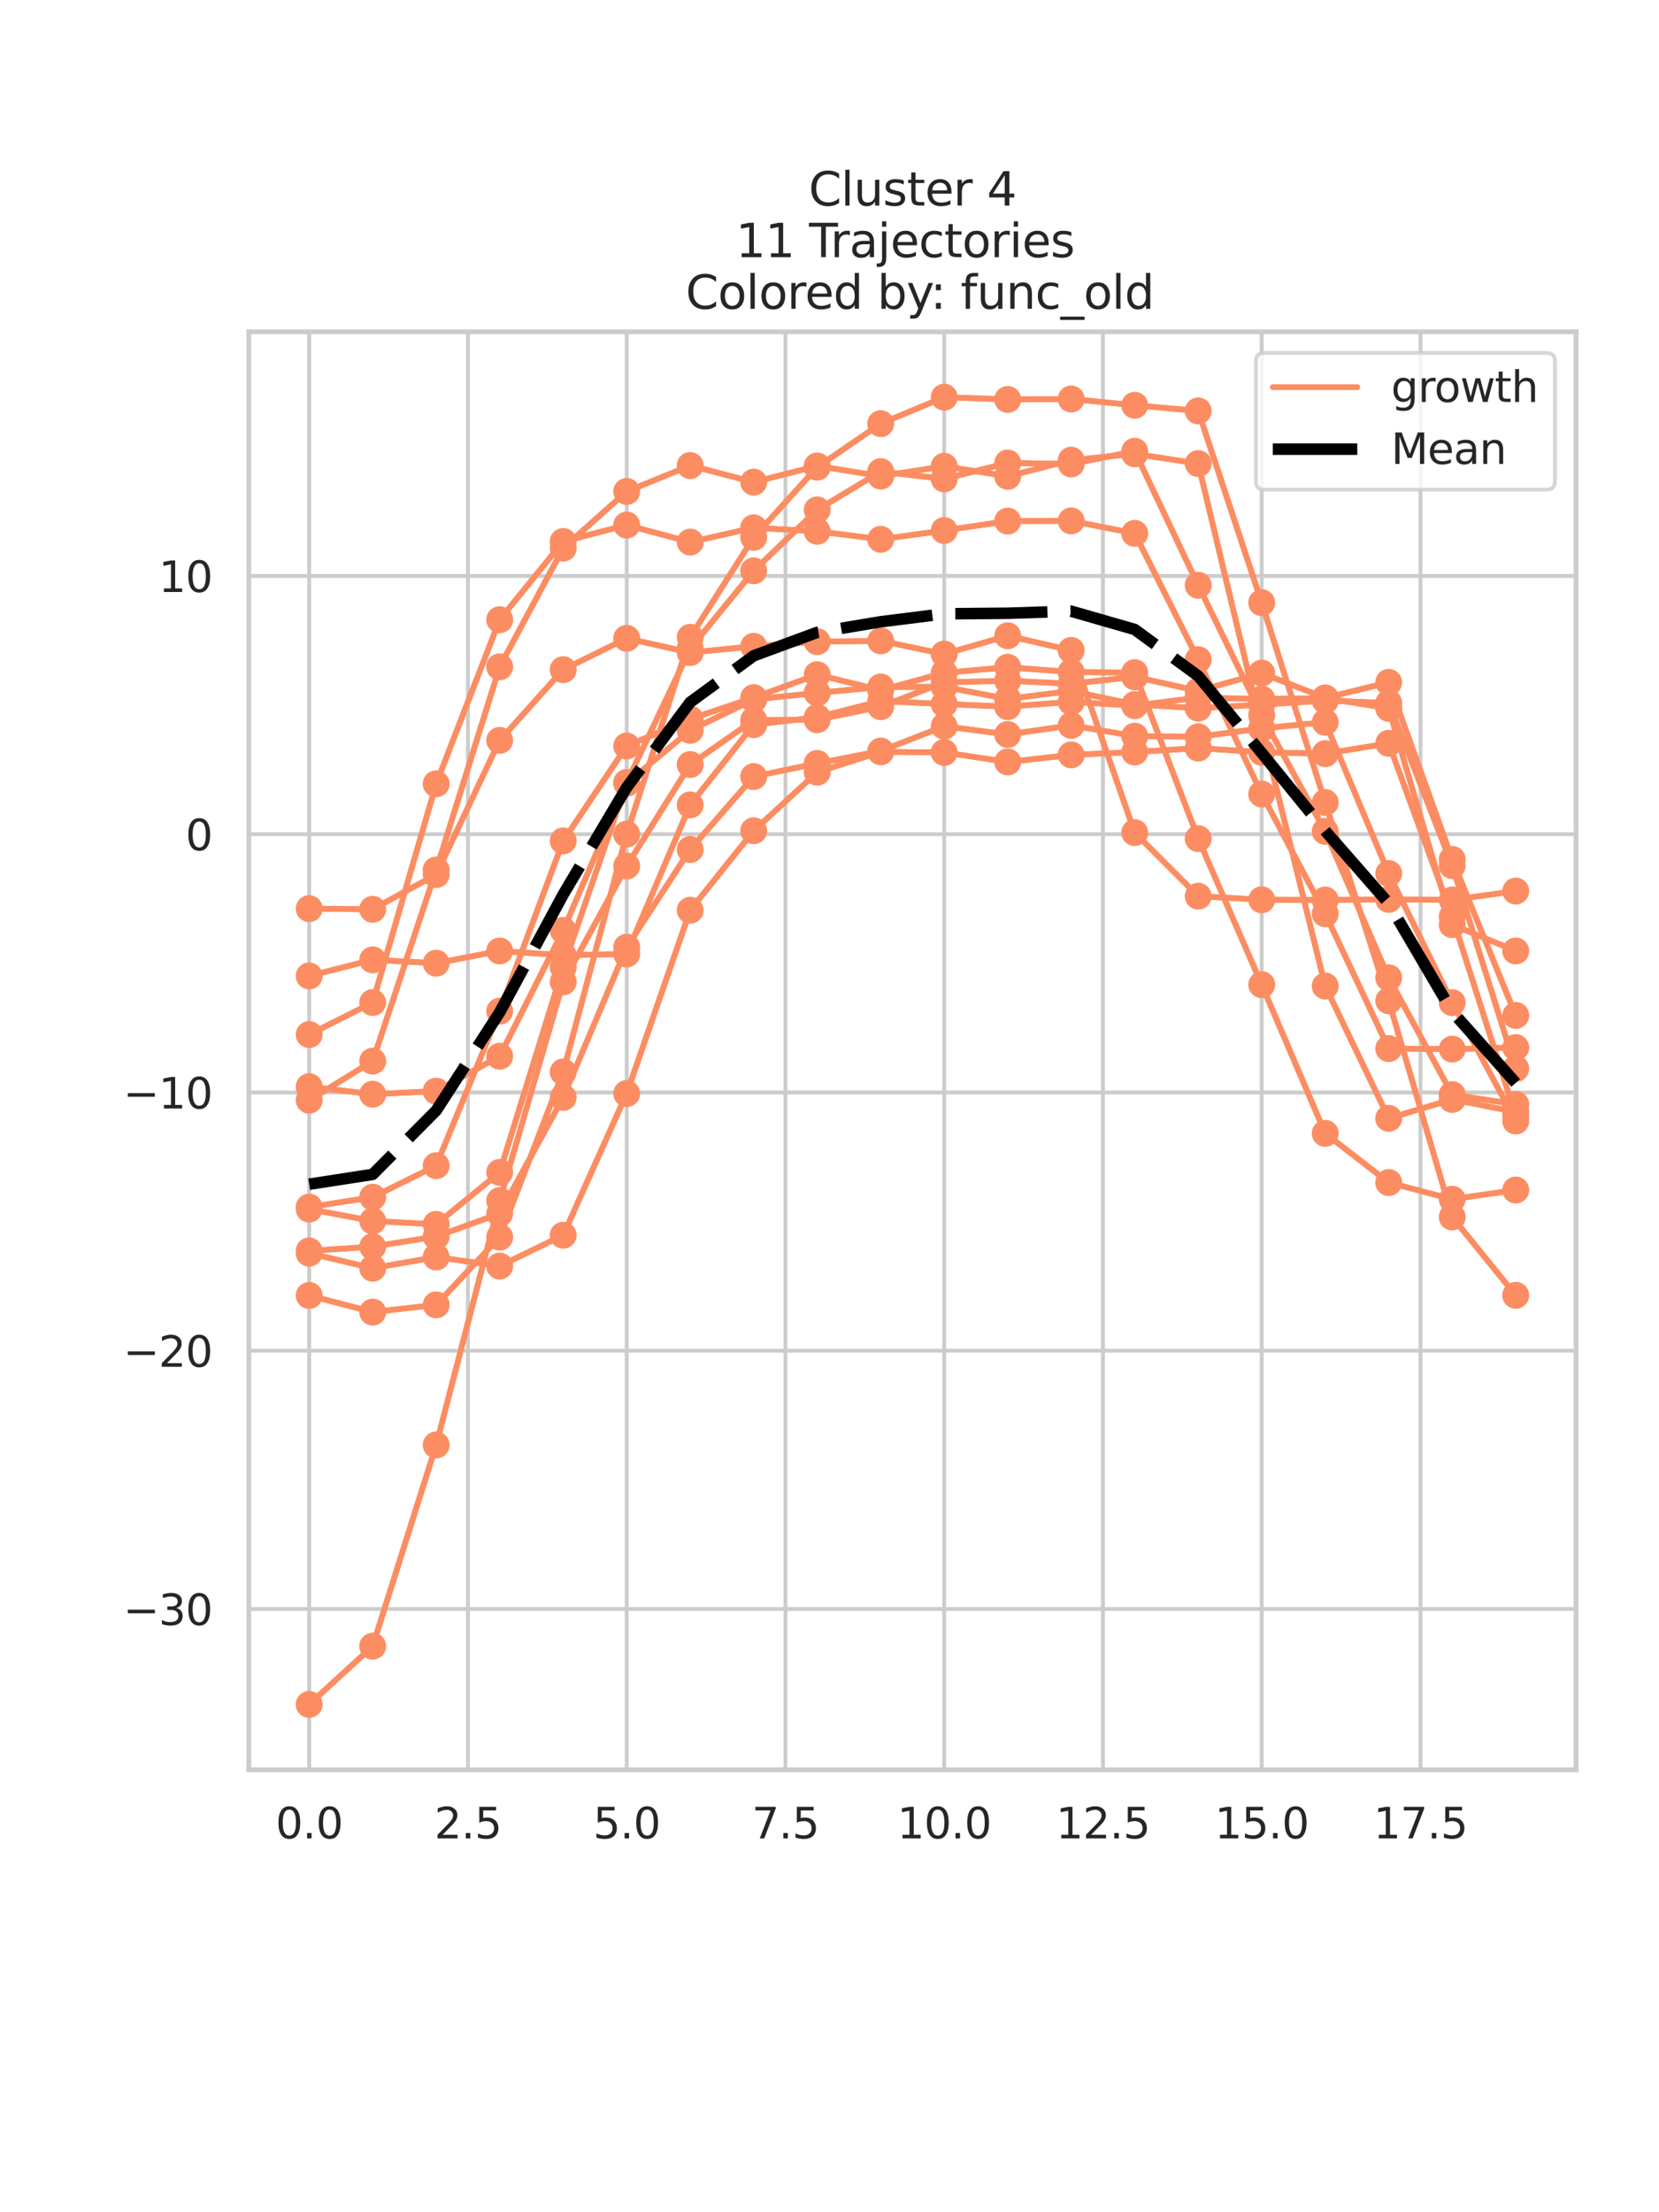 <?xml version="1.0" encoding="utf-8" standalone="no"?>
<!DOCTYPE svg PUBLIC "-//W3C//DTD SVG 1.1//EN"
  "http://www.w3.org/Graphics/SVG/1.1/DTD/svg11.dtd">
<svg xmlns:xlink="http://www.w3.org/1999/xlink" width="432pt" height="576pt" viewBox="0 0 432 576" xmlns="http://www.w3.org/2000/svg" version="1.1">
 <defs>
  <style type="text/css">*{stroke-linejoin: round; stroke-linecap: butt}</style>
 </defs>
 <g id="figure_1">
  <g id="patch_1">
   <path d="M 0 576 
L 432 576 
L 432 0 
L 0 0 
z
" style="fill: #ffffff"/>
  </g>
  <g id="axes_1">
   <g id="patch_2">
    <path d="M 64.8 460.8 
L 410.4 460.8 
L 410.4 86.4 
L 64.8 86.4 
z
" style="fill: #ffffff"/>
   </g>
   <g id="matplotlib.axis_1">
    <g id="xtick_1">
     <g id="line2d_1">
      <path d="M 80.509 460.8 
L 80.509 86.4 
" clip-path="url(#pc4ee99fd03)" style="fill: none; stroke: #cccccc; stroke-linecap: round"/>
     </g>
     <g id="text_1">
      <!-- 0.0 -->
      <g style="fill: #262626" transform="translate(71.762 478.658) scale(0.11 -0.11)">
       <defs>
        <path id="DejaVuSans-30" d="M 2034 4250 
Q 1547 4250 1301 3770 
Q 1056 3291 1056 2328 
Q 1056 1369 1301 889 
Q 1547 409 2034 409 
Q 2525 409 2770 889 
Q 3016 1369 3016 2328 
Q 3016 3291 2770 3770 
Q 2525 4250 2034 4250 
z
M 2034 4750 
Q 2819 4750 3233 4129 
Q 3647 3509 3647 2328 
Q 3647 1150 3233 529 
Q 2819 -91 2034 -91 
Q 1250 -91 836 529 
Q 422 1150 422 2328 
Q 422 3509 836 4129 
Q 1250 4750 2034 4750 
z
" transform="scale(0.016)"/>
        <path id="DejaVuSans-2e" d="M 684 794 
L 1344 794 
L 1344 0 
L 684 0 
L 684 794 
z
" transform="scale(0.016)"/>
       </defs>
       <use xlink:href="#DejaVuSans-30"/>
       <use xlink:href="#DejaVuSans-2e" transform="translate(63.623 0)"/>
       <use xlink:href="#DejaVuSans-30" transform="translate(95.41 0)"/>
      </g>
     </g>
    </g>
    <g id="xtick_2">
     <g id="line2d_2">
      <path d="M 121.849 460.8 
L 121.849 86.4 
" clip-path="url(#pc4ee99fd03)" style="fill: none; stroke: #cccccc; stroke-linecap: round"/>
     </g>
     <g id="text_2">
      <!-- 2.5 -->
      <g style="fill: #262626" transform="translate(113.102 478.658) scale(0.11 -0.11)">
       <defs>
        <path id="DejaVuSans-32" d="M 1228 531 
L 3431 531 
L 3431 0 
L 469 0 
L 469 531 
Q 828 903 1448 1529 
Q 2069 2156 2228 2338 
Q 2531 2678 2651 2914 
Q 2772 3150 2772 3378 
Q 2772 3750 2511 3984 
Q 2250 4219 1831 4219 
Q 1534 4219 1204 4116 
Q 875 4013 500 3803 
L 500 4441 
Q 881 4594 1212 4672 
Q 1544 4750 1819 4750 
Q 2544 4750 2975 4387 
Q 3406 4025 3406 3419 
Q 3406 3131 3298 2873 
Q 3191 2616 2906 2266 
Q 2828 2175 2409 1742 
Q 1991 1309 1228 531 
z
" transform="scale(0.016)"/>
        <path id="DejaVuSans-35" d="M 691 4666 
L 3169 4666 
L 3169 4134 
L 1269 4134 
L 1269 2991 
Q 1406 3038 1543 3061 
Q 1681 3084 1819 3084 
Q 2600 3084 3056 2656 
Q 3513 2228 3513 1497 
Q 3513 744 3044 326 
Q 2575 -91 1722 -91 
Q 1428 -91 1123 -41 
Q 819 9 494 109 
L 494 744 
Q 775 591 1075 516 
Q 1375 441 1709 441 
Q 2250 441 2565 725 
Q 2881 1009 2881 1497 
Q 2881 1984 2565 2268 
Q 2250 2553 1709 2553 
Q 1456 2553 1204 2497 
Q 953 2441 691 2322 
L 691 4666 
z
" transform="scale(0.016)"/>
       </defs>
       <use xlink:href="#DejaVuSans-32"/>
       <use xlink:href="#DejaVuSans-2e" transform="translate(63.623 0)"/>
       <use xlink:href="#DejaVuSans-35" transform="translate(95.41 0)"/>
      </g>
     </g>
    </g>
    <g id="xtick_3">
     <g id="line2d_3">
      <path d="M 163.189 460.8 
L 163.189 86.4 
" clip-path="url(#pc4ee99fd03)" style="fill: none; stroke: #cccccc; stroke-linecap: round"/>
     </g>
     <g id="text_3">
      <!-- 5.0 -->
      <g style="fill: #262626" transform="translate(154.442 478.658) scale(0.11 -0.11)">
       <use xlink:href="#DejaVuSans-35"/>
       <use xlink:href="#DejaVuSans-2e" transform="translate(63.623 0)"/>
       <use xlink:href="#DejaVuSans-30" transform="translate(95.41 0)"/>
      </g>
     </g>
    </g>
    <g id="xtick_4">
     <g id="line2d_4">
      <path d="M 204.528 460.8 
L 204.528 86.4 
" clip-path="url(#pc4ee99fd03)" style="fill: none; stroke: #cccccc; stroke-linecap: round"/>
     </g>
     <g id="text_4">
      <!-- 7.5 -->
      <g style="fill: #262626" transform="translate(195.782 478.658) scale(0.11 -0.11)">
       <defs>
        <path id="DejaVuSans-37" d="M 525 4666 
L 3525 4666 
L 3525 4397 
L 1831 0 
L 1172 0 
L 2766 4134 
L 525 4134 
L 525 4666 
z
" transform="scale(0.016)"/>
       </defs>
       <use xlink:href="#DejaVuSans-37"/>
       <use xlink:href="#DejaVuSans-2e" transform="translate(63.623 0)"/>
       <use xlink:href="#DejaVuSans-35" transform="translate(95.41 0)"/>
      </g>
     </g>
    </g>
    <g id="xtick_5">
     <g id="line2d_5">
      <path d="M 245.868 460.8 
L 245.868 86.4 
" clip-path="url(#pc4ee99fd03)" style="fill: none; stroke: #cccccc; stroke-linecap: round"/>
     </g>
     <g id="text_5">
      <!-- 10.0 -->
      <g style="fill: #262626" transform="translate(233.622 478.658) scale(0.11 -0.11)">
       <defs>
        <path id="DejaVuSans-31" d="M 794 531 
L 1825 531 
L 1825 4091 
L 703 3866 
L 703 4441 
L 1819 4666 
L 2450 4666 
L 2450 531 
L 3481 531 
L 3481 0 
L 794 0 
L 794 531 
z
" transform="scale(0.016)"/>
       </defs>
       <use xlink:href="#DejaVuSans-31"/>
       <use xlink:href="#DejaVuSans-30" transform="translate(63.623 0)"/>
       <use xlink:href="#DejaVuSans-2e" transform="translate(127.246 0)"/>
       <use xlink:href="#DejaVuSans-30" transform="translate(159.033 0)"/>
      </g>
     </g>
    </g>
    <g id="xtick_6">
     <g id="line2d_6">
      <path d="M 287.208 460.8 
L 287.208 86.4 
" clip-path="url(#pc4ee99fd03)" style="fill: none; stroke: #cccccc; stroke-linecap: round"/>
     </g>
     <g id="text_6">
      <!-- 12.5 -->
      <g style="fill: #262626" transform="translate(274.962 478.658) scale(0.11 -0.11)">
       <use xlink:href="#DejaVuSans-31"/>
       <use xlink:href="#DejaVuSans-32" transform="translate(63.623 0)"/>
       <use xlink:href="#DejaVuSans-2e" transform="translate(127.246 0)"/>
       <use xlink:href="#DejaVuSans-35" transform="translate(159.033 0)"/>
      </g>
     </g>
    </g>
    <g id="xtick_7">
     <g id="line2d_7">
      <path d="M 328.547 460.8 
L 328.547 86.4 
" clip-path="url(#pc4ee99fd03)" style="fill: none; stroke: #cccccc; stroke-linecap: round"/>
     </g>
     <g id="text_7">
      <!-- 15.0 -->
      <g style="fill: #262626" transform="translate(316.301 478.658) scale(0.11 -0.11)">
       <use xlink:href="#DejaVuSans-31"/>
       <use xlink:href="#DejaVuSans-35" transform="translate(63.623 0)"/>
       <use xlink:href="#DejaVuSans-2e" transform="translate(127.246 0)"/>
       <use xlink:href="#DejaVuSans-30" transform="translate(159.033 0)"/>
      </g>
     </g>
    </g>
    <g id="xtick_8">
     <g id="line2d_8">
      <path d="M 369.887 460.8 
L 369.887 86.4 
" clip-path="url(#pc4ee99fd03)" style="fill: none; stroke: #cccccc; stroke-linecap: round"/>
     </g>
     <g id="text_8">
      <!-- 17.5 -->
      <g style="fill: #262626" transform="translate(357.641 478.658) scale(0.11 -0.11)">
       <use xlink:href="#DejaVuSans-31"/>
       <use xlink:href="#DejaVuSans-37" transform="translate(63.623 0)"/>
       <use xlink:href="#DejaVuSans-2e" transform="translate(127.246 0)"/>
       <use xlink:href="#DejaVuSans-35" transform="translate(159.033 0)"/>
      </g>
     </g>
    </g>
   </g>
   <g id="matplotlib.axis_2">
    <g id="ytick_1">
     <g id="line2d_9">
      <path d="M 64.8 418.935 
L 410.4 418.935 
" clip-path="url(#pc4ee99fd03)" style="fill: none; stroke: #cccccc; stroke-linecap: round"/>
     </g>
     <g id="text_9">
      <!-- −30 -->
      <g style="fill: #262626" transform="translate(32.085 423.114) scale(0.11 -0.11)">
       <defs>
        <path id="DejaVuSans-2212" d="M 678 2272 
L 4684 2272 
L 4684 1741 
L 678 1741 
L 678 2272 
z
" transform="scale(0.016)"/>
        <path id="DejaVuSans-33" d="M 2597 2516 
Q 3050 2419 3304 2112 
Q 3559 1806 3559 1356 
Q 3559 666 3084 287 
Q 2609 -91 1734 -91 
Q 1441 -91 1130 -33 
Q 819 25 488 141 
L 488 750 
Q 750 597 1062 519 
Q 1375 441 1716 441 
Q 2309 441 2620 675 
Q 2931 909 2931 1356 
Q 2931 1769 2642 2001 
Q 2353 2234 1838 2234 
L 1294 2234 
L 1294 2753 
L 1863 2753 
Q 2328 2753 2575 2939 
Q 2822 3125 2822 3475 
Q 2822 3834 2567 4026 
Q 2313 4219 1838 4219 
Q 1578 4219 1281 4162 
Q 984 4106 628 3988 
L 628 4550 
Q 988 4650 1302 4700 
Q 1616 4750 1894 4750 
Q 2613 4750 3031 4423 
Q 3450 4097 3450 3541 
Q 3450 3153 3228 2886 
Q 3006 2619 2597 2516 
z
" transform="scale(0.016)"/>
       </defs>
       <use xlink:href="#DejaVuSans-2212"/>
       <use xlink:href="#DejaVuSans-33" transform="translate(83.789 0)"/>
       <use xlink:href="#DejaVuSans-30" transform="translate(147.412 0)"/>
      </g>
     </g>
    </g>
    <g id="ytick_2">
     <g id="line2d_10">
      <path d="M 64.8 351.691 
L 410.4 351.691 
" clip-path="url(#pc4ee99fd03)" style="fill: none; stroke: #cccccc; stroke-linecap: round"/>
     </g>
     <g id="text_10">
      <!-- −20 -->
      <g style="fill: #262626" transform="translate(32.085 355.87) scale(0.11 -0.11)">
       <use xlink:href="#DejaVuSans-2212"/>
       <use xlink:href="#DejaVuSans-32" transform="translate(83.789 0)"/>
       <use xlink:href="#DejaVuSans-30" transform="translate(147.412 0)"/>
      </g>
     </g>
    </g>
    <g id="ytick_3">
     <g id="line2d_11">
      <path d="M 64.8 284.447 
L 410.4 284.447 
" clip-path="url(#pc4ee99fd03)" style="fill: none; stroke: #cccccc; stroke-linecap: round"/>
     </g>
     <g id="text_11">
      <!-- −10 -->
      <g style="fill: #262626" transform="translate(32.085 288.626) scale(0.11 -0.11)">
       <use xlink:href="#DejaVuSans-2212"/>
       <use xlink:href="#DejaVuSans-31" transform="translate(83.789 0)"/>
       <use xlink:href="#DejaVuSans-30" transform="translate(147.412 0)"/>
      </g>
     </g>
    </g>
    <g id="ytick_4">
     <g id="line2d_12">
      <path d="M 64.8 217.202 
L 410.4 217.202 
" clip-path="url(#pc4ee99fd03)" style="fill: none; stroke: #cccccc; stroke-linecap: round"/>
     </g>
     <g id="text_12">
      <!-- 0 -->
      <g style="fill: #262626" transform="translate(48.301 221.381) scale(0.11 -0.11)">
       <use xlink:href="#DejaVuSans-30"/>
      </g>
     </g>
    </g>
    <g id="ytick_5">
     <g id="line2d_13">
      <path d="M 64.8 149.958 
L 410.4 149.958 
" clip-path="url(#pc4ee99fd03)" style="fill: none; stroke: #cccccc; stroke-linecap: round"/>
     </g>
     <g id="text_13">
      <!-- 10 -->
      <g style="fill: #262626" transform="translate(41.303 154.137) scale(0.11 -0.11)">
       <use xlink:href="#DejaVuSans-31"/>
       <use xlink:href="#DejaVuSans-30" transform="translate(63.623 0)"/>
      </g>
     </g>
    </g>
   </g>
   <g id="line2d_14">
    <path d="M 80.509 443.782 
L 97.045 428.62 
L 113.581 376.231 
L 130.117 312.604 
L 146.653 255.669 
L 163.189 225.481 
L 179.724 199.064 
L 196.26 187.496 
L 212.796 187.397 
L 229.332 183.998 
L 245.868 177.663 
L 262.404 177.249 
L 278.94 178.035 
L 295.476 176.229 
L 312.011 179.903 
L 328.547 175.259 
L 345.083 181.712 
L 361.619 177.674 
L 378.155 223.759 
L 394.691 264.39 
" clip-path="url(#pc4ee99fd03)" style="fill: none; stroke: #fc8d62; stroke-width: 1.5; stroke-linecap: round"/>
   </g>
   <g id="line2d_15">
    <path d="M 80.509 443.782 
L 97.045 428.62 
L 113.581 376.231 
L 130.117 312.604 
L 146.653 255.669 
L 163.189 225.481 
L 179.724 199.064 
L 196.26 187.496 
L 212.796 187.397 
L 229.332 183.998 
L 245.868 177.663 
L 262.404 177.249 
L 278.94 178.035 
L 295.476 176.229 
L 312.011 179.903 
L 328.547 175.259 
L 345.083 181.712 
L 361.619 177.674 
L 378.155 223.759 
L 394.691 264.39 
" clip-path="url(#pc4ee99fd03)" style="fill: none; stroke: #fc8d62; stroke-width: 1.5; stroke-linecap: round"/>
    <defs>
     <path id="mc5b8ca358f" d="M 0 3 
C 0.796 3 1.559 2.684 2.121 2.121 
C 2.684 1.559 3 0.796 3 0 
C 3 -0.796 2.684 -1.559 2.121 -2.121 
C 1.559 -2.684 0.796 -3 0 -3 
C -0.796 -3 -1.559 -2.684 -2.121 -2.121 
C -2.684 -1.559 -3 -0.796 -3 0 
C -3 0.796 -2.684 1.559 -2.121 2.121 
C -1.559 2.684 -0.796 3 0 3 
z
" style="stroke: #fc8d62"/>
    </defs>
    <g clip-path="url(#pc4ee99fd03)">
     <use xlink:href="#mc5b8ca358f" x="80.509" y="443.782" style="fill: #fc8d62; stroke: #fc8d62"/>
     <use xlink:href="#mc5b8ca358f" x="97.045" y="428.62" style="fill: #fc8d62; stroke: #fc8d62"/>
     <use xlink:href="#mc5b8ca358f" x="113.581" y="376.231" style="fill: #fc8d62; stroke: #fc8d62"/>
     <use xlink:href="#mc5b8ca358f" x="130.117" y="312.604" style="fill: #fc8d62; stroke: #fc8d62"/>
     <use xlink:href="#mc5b8ca358f" x="146.653" y="255.669" style="fill: #fc8d62; stroke: #fc8d62"/>
     <use xlink:href="#mc5b8ca358f" x="163.189" y="225.481" style="fill: #fc8d62; stroke: #fc8d62"/>
     <use xlink:href="#mc5b8ca358f" x="179.724" y="199.064" style="fill: #fc8d62; stroke: #fc8d62"/>
     <use xlink:href="#mc5b8ca358f" x="196.26" y="187.496" style="fill: #fc8d62; stroke: #fc8d62"/>
     <use xlink:href="#mc5b8ca358f" x="212.796" y="187.397" style="fill: #fc8d62; stroke: #fc8d62"/>
     <use xlink:href="#mc5b8ca358f" x="229.332" y="183.998" style="fill: #fc8d62; stroke: #fc8d62"/>
     <use xlink:href="#mc5b8ca358f" x="245.868" y="177.663" style="fill: #fc8d62; stroke: #fc8d62"/>
     <use xlink:href="#mc5b8ca358f" x="262.404" y="177.249" style="fill: #fc8d62; stroke: #fc8d62"/>
     <use xlink:href="#mc5b8ca358f" x="278.94" y="178.035" style="fill: #fc8d62; stroke: #fc8d62"/>
     <use xlink:href="#mc5b8ca358f" x="295.476" y="176.229" style="fill: #fc8d62; stroke: #fc8d62"/>
     <use xlink:href="#mc5b8ca358f" x="312.011" y="179.903" style="fill: #fc8d62; stroke: #fc8d62"/>
     <use xlink:href="#mc5b8ca358f" x="328.547" y="175.259" style="fill: #fc8d62; stroke: #fc8d62"/>
     <use xlink:href="#mc5b8ca358f" x="345.083" y="181.712" style="fill: #fc8d62; stroke: #fc8d62"/>
     <use xlink:href="#mc5b8ca358f" x="361.619" y="177.674" style="fill: #fc8d62; stroke: #fc8d62"/>
     <use xlink:href="#mc5b8ca358f" x="378.155" y="223.759" style="fill: #fc8d62; stroke: #fc8d62"/>
     <use xlink:href="#mc5b8ca358f" x="394.691" y="264.39" style="fill: #fc8d62; stroke: #fc8d62"/>
    </g>
   </g>
   <g id="line2d_16">
    <path d="M 80.509 314.301 
L 97.045 311.716 
L 113.581 303.508 
L 130.117 263.273 
L 146.653 218.935 
L 163.189 194.246 
L 179.724 187.214 
L 196.26 181.646 
L 212.796 175.662 
L 229.332 179.712 
L 245.868 175.197 
L 262.404 173.727 
L 278.94 174.988 
L 295.476 175.126 
L 312.011 218.357 
L 328.547 256.376 
L 345.083 295.09 
L 361.619 307.903 
L 378.155 312.243 
L 394.691 309.848 
" clip-path="url(#pc4ee99fd03)" style="fill: none; stroke: #fc8d62; stroke-width: 1.5; stroke-linecap: round"/>
   </g>
   <g id="line2d_17">
    <path d="M 80.509 314.301 
L 97.045 311.716 
L 113.581 303.508 
L 130.117 263.273 
L 146.653 218.935 
L 163.189 194.246 
L 179.724 187.214 
L 196.26 181.646 
L 212.796 175.662 
L 229.332 179.712 
L 245.868 175.197 
L 262.404 173.727 
L 278.94 174.988 
L 295.476 175.126 
L 312.011 218.357 
L 328.547 256.376 
L 345.083 295.09 
L 361.619 307.903 
L 378.155 312.243 
L 394.691 309.848 
" clip-path="url(#pc4ee99fd03)" style="fill: none; stroke: #fc8d62; stroke-width: 1.5; stroke-linecap: round"/>
    <g clip-path="url(#pc4ee99fd03)">
     <use xlink:href="#mc5b8ca358f" x="80.509" y="314.301" style="fill: #fc8d62; stroke: #fc8d62"/>
     <use xlink:href="#mc5b8ca358f" x="97.045" y="311.716" style="fill: #fc8d62; stroke: #fc8d62"/>
     <use xlink:href="#mc5b8ca358f" x="113.581" y="303.508" style="fill: #fc8d62; stroke: #fc8d62"/>
     <use xlink:href="#mc5b8ca358f" x="130.117" y="263.273" style="fill: #fc8d62; stroke: #fc8d62"/>
     <use xlink:href="#mc5b8ca358f" x="146.653" y="218.935" style="fill: #fc8d62; stroke: #fc8d62"/>
     <use xlink:href="#mc5b8ca358f" x="163.189" y="194.246" style="fill: #fc8d62; stroke: #fc8d62"/>
     <use xlink:href="#mc5b8ca358f" x="179.724" y="187.214" style="fill: #fc8d62; stroke: #fc8d62"/>
     <use xlink:href="#mc5b8ca358f" x="196.26" y="181.646" style="fill: #fc8d62; stroke: #fc8d62"/>
     <use xlink:href="#mc5b8ca358f" x="212.796" y="175.662" style="fill: #fc8d62; stroke: #fc8d62"/>
     <use xlink:href="#mc5b8ca358f" x="229.332" y="179.712" style="fill: #fc8d62; stroke: #fc8d62"/>
     <use xlink:href="#mc5b8ca358f" x="245.868" y="175.197" style="fill: #fc8d62; stroke: #fc8d62"/>
     <use xlink:href="#mc5b8ca358f" x="262.404" y="173.727" style="fill: #fc8d62; stroke: #fc8d62"/>
     <use xlink:href="#mc5b8ca358f" x="278.94" y="174.988" style="fill: #fc8d62; stroke: #fc8d62"/>
     <use xlink:href="#mc5b8ca358f" x="295.476" y="175.126" style="fill: #fc8d62; stroke: #fc8d62"/>
     <use xlink:href="#mc5b8ca358f" x="312.011" y="218.357" style="fill: #fc8d62; stroke: #fc8d62"/>
     <use xlink:href="#mc5b8ca358f" x="328.547" y="256.376" style="fill: #fc8d62; stroke: #fc8d62"/>
     <use xlink:href="#mc5b8ca358f" x="345.083" y="295.09" style="fill: #fc8d62; stroke: #fc8d62"/>
     <use xlink:href="#mc5b8ca358f" x="361.619" y="307.903" style="fill: #fc8d62; stroke: #fc8d62"/>
     <use xlink:href="#mc5b8ca358f" x="378.155" y="312.243" style="fill: #fc8d62; stroke: #fc8d62"/>
     <use xlink:href="#mc5b8ca358f" x="394.691" y="309.848" style="fill: #fc8d62; stroke: #fc8d62"/>
    </g>
   </g>
   <g id="line2d_18">
    <path d="M 80.509 314.815 
L 97.045 317.916 
L 113.581 318.786 
L 130.117 305.249 
L 146.653 251.849 
L 163.189 203.94 
L 179.724 190.161 
L 196.26 182.132 
L 212.796 180.411 
L 229.332 178.873 
L 245.868 178.841 
L 262.404 181.99 
L 278.94 179.901 
L 295.476 183.437 
L 312.011 184.387 
L 328.547 183.464 
L 345.083 182.429 
L 361.619 183.03 
L 378.155 225.378 
L 394.691 278.241 
" clip-path="url(#pc4ee99fd03)" style="fill: none; stroke: #fc8d62; stroke-width: 1.5; stroke-linecap: round"/>
   </g>
   <g id="line2d_19">
    <path d="M 80.509 314.815 
L 97.045 317.916 
L 113.581 318.786 
L 130.117 305.249 
L 146.653 251.849 
L 163.189 203.94 
L 179.724 190.161 
L 196.26 182.132 
L 212.796 180.411 
L 229.332 178.873 
L 245.868 178.841 
L 262.404 181.99 
L 278.94 179.901 
L 295.476 183.437 
L 312.011 184.387 
L 328.547 183.464 
L 345.083 182.429 
L 361.619 183.03 
L 378.155 225.378 
L 394.691 278.241 
" clip-path="url(#pc4ee99fd03)" style="fill: none; stroke: #fc8d62; stroke-width: 1.5; stroke-linecap: round"/>
    <g clip-path="url(#pc4ee99fd03)">
     <use xlink:href="#mc5b8ca358f" x="80.509" y="314.815" style="fill: #fc8d62; stroke: #fc8d62"/>
     <use xlink:href="#mc5b8ca358f" x="97.045" y="317.916" style="fill: #fc8d62; stroke: #fc8d62"/>
     <use xlink:href="#mc5b8ca358f" x="113.581" y="318.786" style="fill: #fc8d62; stroke: #fc8d62"/>
     <use xlink:href="#mc5b8ca358f" x="130.117" y="305.249" style="fill: #fc8d62; stroke: #fc8d62"/>
     <use xlink:href="#mc5b8ca358f" x="146.653" y="251.849" style="fill: #fc8d62; stroke: #fc8d62"/>
     <use xlink:href="#mc5b8ca358f" x="163.189" y="203.94" style="fill: #fc8d62; stroke: #fc8d62"/>
     <use xlink:href="#mc5b8ca358f" x="179.724" y="190.161" style="fill: #fc8d62; stroke: #fc8d62"/>
     <use xlink:href="#mc5b8ca358f" x="196.26" y="182.132" style="fill: #fc8d62; stroke: #fc8d62"/>
     <use xlink:href="#mc5b8ca358f" x="212.796" y="180.411" style="fill: #fc8d62; stroke: #fc8d62"/>
     <use xlink:href="#mc5b8ca358f" x="229.332" y="178.873" style="fill: #fc8d62; stroke: #fc8d62"/>
     <use xlink:href="#mc5b8ca358f" x="245.868" y="178.841" style="fill: #fc8d62; stroke: #fc8d62"/>
     <use xlink:href="#mc5b8ca358f" x="262.404" y="181.99" style="fill: #fc8d62; stroke: #fc8d62"/>
     <use xlink:href="#mc5b8ca358f" x="278.94" y="179.901" style="fill: #fc8d62; stroke: #fc8d62"/>
     <use xlink:href="#mc5b8ca358f" x="295.476" y="183.437" style="fill: #fc8d62; stroke: #fc8d62"/>
     <use xlink:href="#mc5b8ca358f" x="312.011" y="184.387" style="fill: #fc8d62; stroke: #fc8d62"/>
     <use xlink:href="#mc5b8ca358f" x="328.547" y="183.464" style="fill: #fc8d62; stroke: #fc8d62"/>
     <use xlink:href="#mc5b8ca358f" x="345.083" y="182.429" style="fill: #fc8d62; stroke: #fc8d62"/>
     <use xlink:href="#mc5b8ca358f" x="361.619" y="183.03" style="fill: #fc8d62; stroke: #fc8d62"/>
     <use xlink:href="#mc5b8ca358f" x="378.155" y="225.378" style="fill: #fc8d62; stroke: #fc8d62"/>
     <use xlink:href="#mc5b8ca358f" x="394.691" y="278.241" style="fill: #fc8d62; stroke: #fc8d62"/>
    </g>
   </g>
   <g id="line2d_20">
    <path d="M 80.509 325.707 
L 97.045 324.585 
L 113.581 321.959 
L 130.117 315.974 
L 146.653 285.738 
L 163.189 246.636 
L 179.724 221.189 
L 196.26 202.199 
L 212.796 198.774 
L 229.332 195.544 
L 245.868 189.08 
L 262.404 191.235 
L 278.94 188.864 
L 295.476 191.667 
L 312.011 191.846 
L 328.547 189.641 
L 345.083 188.047 
L 361.619 227.446 
L 378.155 261.06 
L 394.691 291.895 
" clip-path="url(#pc4ee99fd03)" style="fill: none; stroke: #fc8d62; stroke-width: 1.5; stroke-linecap: round"/>
   </g>
   <g id="line2d_21">
    <path d="M 80.509 325.707 
L 97.045 324.585 
L 113.581 321.959 
L 130.117 315.974 
L 146.653 285.738 
L 163.189 246.636 
L 179.724 221.189 
L 196.26 202.199 
L 212.796 198.774 
L 229.332 195.544 
L 245.868 189.08 
L 262.404 191.235 
L 278.94 188.864 
L 295.476 191.667 
L 312.011 191.846 
L 328.547 189.641 
L 345.083 188.047 
L 361.619 227.446 
L 378.155 261.06 
L 394.691 291.895 
" clip-path="url(#pc4ee99fd03)" style="fill: none; stroke: #fc8d62; stroke-width: 1.5; stroke-linecap: round"/>
    <g clip-path="url(#pc4ee99fd03)">
     <use xlink:href="#mc5b8ca358f" x="80.509" y="325.707" style="fill: #fc8d62; stroke: #fc8d62"/>
     <use xlink:href="#mc5b8ca358f" x="97.045" y="324.585" style="fill: #fc8d62; stroke: #fc8d62"/>
     <use xlink:href="#mc5b8ca358f" x="113.581" y="321.959" style="fill: #fc8d62; stroke: #fc8d62"/>
     <use xlink:href="#mc5b8ca358f" x="130.117" y="315.974" style="fill: #fc8d62; stroke: #fc8d62"/>
     <use xlink:href="#mc5b8ca358f" x="146.653" y="285.738" style="fill: #fc8d62; stroke: #fc8d62"/>
     <use xlink:href="#mc5b8ca358f" x="163.189" y="246.636" style="fill: #fc8d62; stroke: #fc8d62"/>
     <use xlink:href="#mc5b8ca358f" x="179.724" y="221.189" style="fill: #fc8d62; stroke: #fc8d62"/>
     <use xlink:href="#mc5b8ca358f" x="196.26" y="202.199" style="fill: #fc8d62; stroke: #fc8d62"/>
     <use xlink:href="#mc5b8ca358f" x="212.796" y="198.774" style="fill: #fc8d62; stroke: #fc8d62"/>
     <use xlink:href="#mc5b8ca358f" x="229.332" y="195.544" style="fill: #fc8d62; stroke: #fc8d62"/>
     <use xlink:href="#mc5b8ca358f" x="245.868" y="189.08" style="fill: #fc8d62; stroke: #fc8d62"/>
     <use xlink:href="#mc5b8ca358f" x="262.404" y="191.235" style="fill: #fc8d62; stroke: #fc8d62"/>
     <use xlink:href="#mc5b8ca358f" x="278.94" y="188.864" style="fill: #fc8d62; stroke: #fc8d62"/>
     <use xlink:href="#mc5b8ca358f" x="295.476" y="191.667" style="fill: #fc8d62; stroke: #fc8d62"/>
     <use xlink:href="#mc5b8ca358f" x="312.011" y="191.846" style="fill: #fc8d62; stroke: #fc8d62"/>
     <use xlink:href="#mc5b8ca358f" x="328.547" y="189.641" style="fill: #fc8d62; stroke: #fc8d62"/>
     <use xlink:href="#mc5b8ca358f" x="345.083" y="188.047" style="fill: #fc8d62; stroke: #fc8d62"/>
     <use xlink:href="#mc5b8ca358f" x="361.619" y="227.446" style="fill: #fc8d62; stroke: #fc8d62"/>
     <use xlink:href="#mc5b8ca358f" x="378.155" y="261.06" style="fill: #fc8d62; stroke: #fc8d62"/>
     <use xlink:href="#mc5b8ca358f" x="394.691" y="291.895" style="fill: #fc8d62; stroke: #fc8d62"/>
    </g>
   </g>
   <g id="line2d_22">
    <path d="M 80.509 326.291 
L 97.045 330.212 
L 113.581 327.301 
L 130.117 329.649 
L 146.653 321.618 
L 163.189 284.722 
L 179.724 236.997 
L 196.26 216.305 
L 212.796 201.061 
L 229.332 195.75 
L 245.868 195.92 
L 262.404 198.39 
L 278.94 196.554 
L 295.476 195.813 
L 312.011 194.777 
L 328.547 195.869 
L 345.083 196.235 
L 361.619 193.537 
L 378.155 238.646 
L 394.691 290.496 
" clip-path="url(#pc4ee99fd03)" style="fill: none; stroke: #fc8d62; stroke-width: 1.5; stroke-linecap: round"/>
   </g>
   <g id="line2d_23">
    <path d="M 80.509 326.291 
L 97.045 330.212 
L 113.581 327.301 
L 130.117 329.649 
L 146.653 321.618 
L 163.189 284.722 
L 179.724 236.997 
L 196.26 216.305 
L 212.796 201.061 
L 229.332 195.75 
L 245.868 195.92 
L 262.404 198.39 
L 278.94 196.554 
L 295.476 195.813 
L 312.011 194.777 
L 328.547 195.869 
L 345.083 196.235 
L 361.619 193.537 
L 378.155 238.646 
L 394.691 290.496 
" clip-path="url(#pc4ee99fd03)" style="fill: none; stroke: #fc8d62; stroke-width: 1.5; stroke-linecap: round"/>
    <g clip-path="url(#pc4ee99fd03)">
     <use xlink:href="#mc5b8ca358f" x="80.509" y="326.291" style="fill: #fc8d62; stroke: #fc8d62"/>
     <use xlink:href="#mc5b8ca358f" x="97.045" y="330.212" style="fill: #fc8d62; stroke: #fc8d62"/>
     <use xlink:href="#mc5b8ca358f" x="113.581" y="327.301" style="fill: #fc8d62; stroke: #fc8d62"/>
     <use xlink:href="#mc5b8ca358f" x="130.117" y="329.649" style="fill: #fc8d62; stroke: #fc8d62"/>
     <use xlink:href="#mc5b8ca358f" x="146.653" y="321.618" style="fill: #fc8d62; stroke: #fc8d62"/>
     <use xlink:href="#mc5b8ca358f" x="163.189" y="284.722" style="fill: #fc8d62; stroke: #fc8d62"/>
     <use xlink:href="#mc5b8ca358f" x="179.724" y="236.997" style="fill: #fc8d62; stroke: #fc8d62"/>
     <use xlink:href="#mc5b8ca358f" x="196.26" y="216.305" style="fill: #fc8d62; stroke: #fc8d62"/>
     <use xlink:href="#mc5b8ca358f" x="212.796" y="201.061" style="fill: #fc8d62; stroke: #fc8d62"/>
     <use xlink:href="#mc5b8ca358f" x="229.332" y="195.75" style="fill: #fc8d62; stroke: #fc8d62"/>
     <use xlink:href="#mc5b8ca358f" x="245.868" y="195.92" style="fill: #fc8d62; stroke: #fc8d62"/>
     <use xlink:href="#mc5b8ca358f" x="262.404" y="198.39" style="fill: #fc8d62; stroke: #fc8d62"/>
     <use xlink:href="#mc5b8ca358f" x="278.94" y="196.554" style="fill: #fc8d62; stroke: #fc8d62"/>
     <use xlink:href="#mc5b8ca358f" x="295.476" y="195.813" style="fill: #fc8d62; stroke: #fc8d62"/>
     <use xlink:href="#mc5b8ca358f" x="312.011" y="194.777" style="fill: #fc8d62; stroke: #fc8d62"/>
     <use xlink:href="#mc5b8ca358f" x="328.547" y="195.869" style="fill: #fc8d62; stroke: #fc8d62"/>
     <use xlink:href="#mc5b8ca358f" x="345.083" y="196.235" style="fill: #fc8d62; stroke: #fc8d62"/>
     <use xlink:href="#mc5b8ca358f" x="361.619" y="193.537" style="fill: #fc8d62; stroke: #fc8d62"/>
     <use xlink:href="#mc5b8ca358f" x="378.155" y="238.646" style="fill: #fc8d62; stroke: #fc8d62"/>
     <use xlink:href="#mc5b8ca358f" x="394.691" y="290.496" style="fill: #fc8d62; stroke: #fc8d62"/>
    </g>
   </g>
   <g id="line2d_24">
    <path d="M 80.509 236.589 
L 97.045 236.758 
L 113.581 227.708 
L 130.117 192.779 
L 146.653 174.354 
L 163.189 166.206 
L 179.724 169.909 
L 196.26 168.276 
L 212.796 167.069 
L 229.332 166.858 
L 245.868 170.302 
L 262.404 165.536 
L 278.94 169.342 
L 295.476 216.791 
L 312.011 233.339 
L 328.547 234.273 
L 345.083 234.335 
L 361.619 234.181 
L 378.155 234.318 
L 394.691 232.006 
" clip-path="url(#pc4ee99fd03)" style="fill: none; stroke: #fc8d62; stroke-width: 1.5; stroke-linecap: round"/>
   </g>
   <g id="line2d_25">
    <path d="M 80.509 236.589 
L 97.045 236.758 
L 113.581 227.708 
L 130.117 192.779 
L 146.653 174.354 
L 163.189 166.206 
L 179.724 169.909 
L 196.26 168.276 
L 212.796 167.069 
L 229.332 166.858 
L 245.868 170.302 
L 262.404 165.536 
L 278.94 169.342 
L 295.476 216.791 
L 312.011 233.339 
L 328.547 234.273 
L 345.083 234.335 
L 361.619 234.181 
L 378.155 234.318 
L 394.691 232.006 
" clip-path="url(#pc4ee99fd03)" style="fill: none; stroke: #fc8d62; stroke-width: 1.5; stroke-linecap: round"/>
    <g clip-path="url(#pc4ee99fd03)">
     <use xlink:href="#mc5b8ca358f" x="80.509" y="236.589" style="fill: #fc8d62; stroke: #fc8d62"/>
     <use xlink:href="#mc5b8ca358f" x="97.045" y="236.758" style="fill: #fc8d62; stroke: #fc8d62"/>
     <use xlink:href="#mc5b8ca358f" x="113.581" y="227.708" style="fill: #fc8d62; stroke: #fc8d62"/>
     <use xlink:href="#mc5b8ca358f" x="130.117" y="192.779" style="fill: #fc8d62; stroke: #fc8d62"/>
     <use xlink:href="#mc5b8ca358f" x="146.653" y="174.354" style="fill: #fc8d62; stroke: #fc8d62"/>
     <use xlink:href="#mc5b8ca358f" x="163.189" y="166.206" style="fill: #fc8d62; stroke: #fc8d62"/>
     <use xlink:href="#mc5b8ca358f" x="179.724" y="169.909" style="fill: #fc8d62; stroke: #fc8d62"/>
     <use xlink:href="#mc5b8ca358f" x="196.26" y="168.276" style="fill: #fc8d62; stroke: #fc8d62"/>
     <use xlink:href="#mc5b8ca358f" x="212.796" y="167.069" style="fill: #fc8d62; stroke: #fc8d62"/>
     <use xlink:href="#mc5b8ca358f" x="229.332" y="166.858" style="fill: #fc8d62; stroke: #fc8d62"/>
     <use xlink:href="#mc5b8ca358f" x="245.868" y="170.302" style="fill: #fc8d62; stroke: #fc8d62"/>
     <use xlink:href="#mc5b8ca358f" x="262.404" y="165.536" style="fill: #fc8d62; stroke: #fc8d62"/>
     <use xlink:href="#mc5b8ca358f" x="278.94" y="169.342" style="fill: #fc8d62; stroke: #fc8d62"/>
     <use xlink:href="#mc5b8ca358f" x="295.476" y="216.791" style="fill: #fc8d62; stroke: #fc8d62"/>
     <use xlink:href="#mc5b8ca358f" x="312.011" y="233.339" style="fill: #fc8d62; stroke: #fc8d62"/>
     <use xlink:href="#mc5b8ca358f" x="328.547" y="234.273" style="fill: #fc8d62; stroke: #fc8d62"/>
     <use xlink:href="#mc5b8ca358f" x="345.083" y="234.335" style="fill: #fc8d62; stroke: #fc8d62"/>
     <use xlink:href="#mc5b8ca358f" x="361.619" y="234.181" style="fill: #fc8d62; stroke: #fc8d62"/>
     <use xlink:href="#mc5b8ca358f" x="378.155" y="234.318" style="fill: #fc8d62; stroke: #fc8d62"/>
     <use xlink:href="#mc5b8ca358f" x="394.691" y="232.006" style="fill: #fc8d62; stroke: #fc8d62"/>
    </g>
   </g>
   <g id="line2d_26">
    <path d="M 80.509 254.109 
L 97.045 249.913 
L 113.581 250.793 
L 130.117 247.601 
L 146.653 248.723 
L 163.189 248.393 
L 179.724 209.565 
L 196.26 188.683 
L 212.796 186.756 
L 229.332 182.556 
L 245.868 183.311 
L 262.404 183.988 
L 278.94 182.737 
L 295.476 183.737 
L 312.011 181.637 
L 328.547 181.998 
L 345.083 181.78 
L 361.619 184.431 
L 378.155 240.755 
L 394.691 247.602 
" clip-path="url(#pc4ee99fd03)" style="fill: none; stroke: #fc8d62; stroke-width: 1.5; stroke-linecap: round"/>
   </g>
   <g id="line2d_27">
    <path d="M 80.509 254.109 
L 97.045 249.913 
L 113.581 250.793 
L 130.117 247.601 
L 146.653 248.723 
L 163.189 248.393 
L 179.724 209.565 
L 196.26 188.683 
L 212.796 186.756 
L 229.332 182.556 
L 245.868 183.311 
L 262.404 183.988 
L 278.94 182.737 
L 295.476 183.737 
L 312.011 181.637 
L 328.547 181.998 
L 345.083 181.78 
L 361.619 184.431 
L 378.155 240.755 
L 394.691 247.602 
" clip-path="url(#pc4ee99fd03)" style="fill: none; stroke: #fc8d62; stroke-width: 1.5; stroke-linecap: round"/>
    <g clip-path="url(#pc4ee99fd03)">
     <use xlink:href="#mc5b8ca358f" x="80.509" y="254.109" style="fill: #fc8d62; stroke: #fc8d62"/>
     <use xlink:href="#mc5b8ca358f" x="97.045" y="249.913" style="fill: #fc8d62; stroke: #fc8d62"/>
     <use xlink:href="#mc5b8ca358f" x="113.581" y="250.793" style="fill: #fc8d62; stroke: #fc8d62"/>
     <use xlink:href="#mc5b8ca358f" x="130.117" y="247.601" style="fill: #fc8d62; stroke: #fc8d62"/>
     <use xlink:href="#mc5b8ca358f" x="146.653" y="248.723" style="fill: #fc8d62; stroke: #fc8d62"/>
     <use xlink:href="#mc5b8ca358f" x="163.189" y="248.393" style="fill: #fc8d62; stroke: #fc8d62"/>
     <use xlink:href="#mc5b8ca358f" x="179.724" y="209.565" style="fill: #fc8d62; stroke: #fc8d62"/>
     <use xlink:href="#mc5b8ca358f" x="196.26" y="188.683" style="fill: #fc8d62; stroke: #fc8d62"/>
     <use xlink:href="#mc5b8ca358f" x="212.796" y="186.756" style="fill: #fc8d62; stroke: #fc8d62"/>
     <use xlink:href="#mc5b8ca358f" x="229.332" y="182.556" style="fill: #fc8d62; stroke: #fc8d62"/>
     <use xlink:href="#mc5b8ca358f" x="245.868" y="183.311" style="fill: #fc8d62; stroke: #fc8d62"/>
     <use xlink:href="#mc5b8ca358f" x="262.404" y="183.988" style="fill: #fc8d62; stroke: #fc8d62"/>
     <use xlink:href="#mc5b8ca358f" x="278.94" y="182.737" style="fill: #fc8d62; stroke: #fc8d62"/>
     <use xlink:href="#mc5b8ca358f" x="295.476" y="183.737" style="fill: #fc8d62; stroke: #fc8d62"/>
     <use xlink:href="#mc5b8ca358f" x="312.011" y="181.637" style="fill: #fc8d62; stroke: #fc8d62"/>
     <use xlink:href="#mc5b8ca358f" x="328.547" y="181.998" style="fill: #fc8d62; stroke: #fc8d62"/>
     <use xlink:href="#mc5b8ca358f" x="345.083" y="181.78" style="fill: #fc8d62; stroke: #fc8d62"/>
     <use xlink:href="#mc5b8ca358f" x="361.619" y="184.431" style="fill: #fc8d62; stroke: #fc8d62"/>
     <use xlink:href="#mc5b8ca358f" x="378.155" y="240.755" style="fill: #fc8d62; stroke: #fc8d62"/>
     <use xlink:href="#mc5b8ca358f" x="394.691" y="247.602" style="fill: #fc8d62; stroke: #fc8d62"/>
    </g>
   </g>
   <g id="line2d_28">
    <path d="M 80.509 286.469 
L 97.045 276.291 
L 113.581 226.517 
L 130.117 173.618 
L 146.653 142.717 
L 163.189 127.964 
L 179.724 121.217 
L 196.26 125.537 
L 212.796 121.319 
L 229.332 123.973 
L 245.868 121.407 
L 262.404 124.02 
L 278.94 119.813 
L 295.476 118.169 
L 312.011 120.699 
L 328.547 189.746 
L 345.083 256.743 
L 361.619 291.182 
L 378.155 286.263 
L 394.691 289.507 
" clip-path="url(#pc4ee99fd03)" style="fill: none; stroke: #fc8d62; stroke-width: 1.5; stroke-linecap: round"/>
   </g>
   <g id="line2d_29">
    <path d="M 80.509 286.469 
L 97.045 276.291 
L 113.581 226.517 
L 130.117 173.618 
L 146.653 142.717 
L 163.189 127.964 
L 179.724 121.217 
L 196.26 125.537 
L 212.796 121.319 
L 229.332 123.973 
L 245.868 121.407 
L 262.404 124.02 
L 278.94 119.813 
L 295.476 118.169 
L 312.011 120.699 
L 328.547 189.746 
L 345.083 256.743 
L 361.619 291.182 
L 378.155 286.263 
L 394.691 289.507 
" clip-path="url(#pc4ee99fd03)" style="fill: none; stroke: #fc8d62; stroke-width: 1.5; stroke-linecap: round"/>
    <g clip-path="url(#pc4ee99fd03)">
     <use xlink:href="#mc5b8ca358f" x="80.509" y="286.469" style="fill: #fc8d62; stroke: #fc8d62"/>
     <use xlink:href="#mc5b8ca358f" x="97.045" y="276.291" style="fill: #fc8d62; stroke: #fc8d62"/>
     <use xlink:href="#mc5b8ca358f" x="113.581" y="226.517" style="fill: #fc8d62; stroke: #fc8d62"/>
     <use xlink:href="#mc5b8ca358f" x="130.117" y="173.618" style="fill: #fc8d62; stroke: #fc8d62"/>
     <use xlink:href="#mc5b8ca358f" x="146.653" y="142.717" style="fill: #fc8d62; stroke: #fc8d62"/>
     <use xlink:href="#mc5b8ca358f" x="163.189" y="127.964" style="fill: #fc8d62; stroke: #fc8d62"/>
     <use xlink:href="#mc5b8ca358f" x="179.724" y="121.217" style="fill: #fc8d62; stroke: #fc8d62"/>
     <use xlink:href="#mc5b8ca358f" x="196.26" y="125.537" style="fill: #fc8d62; stroke: #fc8d62"/>
     <use xlink:href="#mc5b8ca358f" x="212.796" y="121.319" style="fill: #fc8d62; stroke: #fc8d62"/>
     <use xlink:href="#mc5b8ca358f" x="229.332" y="123.973" style="fill: #fc8d62; stroke: #fc8d62"/>
     <use xlink:href="#mc5b8ca358f" x="245.868" y="121.407" style="fill: #fc8d62; stroke: #fc8d62"/>
     <use xlink:href="#mc5b8ca358f" x="262.404" y="124.02" style="fill: #fc8d62; stroke: #fc8d62"/>
     <use xlink:href="#mc5b8ca358f" x="278.94" y="119.813" style="fill: #fc8d62; stroke: #fc8d62"/>
     <use xlink:href="#mc5b8ca358f" x="295.476" y="118.169" style="fill: #fc8d62; stroke: #fc8d62"/>
     <use xlink:href="#mc5b8ca358f" x="312.011" y="120.699" style="fill: #fc8d62; stroke: #fc8d62"/>
     <use xlink:href="#mc5b8ca358f" x="328.547" y="189.746" style="fill: #fc8d62; stroke: #fc8d62"/>
     <use xlink:href="#mc5b8ca358f" x="345.083" y="256.743" style="fill: #fc8d62; stroke: #fc8d62"/>
     <use xlink:href="#mc5b8ca358f" x="361.619" y="291.182" style="fill: #fc8d62; stroke: #fc8d62"/>
     <use xlink:href="#mc5b8ca358f" x="378.155" y="286.263" style="fill: #fc8d62; stroke: #fc8d62"/>
     <use xlink:href="#mc5b8ca358f" x="394.691" y="289.507" style="fill: #fc8d62; stroke: #fc8d62"/>
    </g>
   </g>
   <g id="line2d_30">
    <path d="M 80.509 282.941 
L 97.045 284.896 
L 113.581 284.101 
L 130.117 275.018 
L 146.653 242.238 
L 163.189 203.73 
L 179.724 168.909 
L 196.26 148.629 
L 212.796 132.76 
L 229.332 122.788 
L 245.868 124.695 
L 262.404 120.544 
L 278.94 120.8 
L 295.476 117.494 
L 312.011 152.395 
L 328.547 186.241 
L 345.083 216.459 
L 361.619 254.585 
L 378.155 285.006 
L 394.691 287.542 
" clip-path="url(#pc4ee99fd03)" style="fill: none; stroke: #fc8d62; stroke-width: 1.5; stroke-linecap: round"/>
   </g>
   <g id="line2d_31">
    <path d="M 80.509 282.941 
L 97.045 284.896 
L 113.581 284.101 
L 130.117 275.018 
L 146.653 242.238 
L 163.189 203.73 
L 179.724 168.909 
L 196.26 148.629 
L 212.796 132.76 
L 229.332 122.788 
L 245.868 124.695 
L 262.404 120.544 
L 278.94 120.8 
L 295.476 117.494 
L 312.011 152.395 
L 328.547 186.241 
L 345.083 216.459 
L 361.619 254.585 
L 378.155 285.006 
L 394.691 287.542 
" clip-path="url(#pc4ee99fd03)" style="fill: none; stroke: #fc8d62; stroke-width: 1.5; stroke-linecap: round"/>
    <g clip-path="url(#pc4ee99fd03)">
     <use xlink:href="#mc5b8ca358f" x="80.509" y="282.941" style="fill: #fc8d62; stroke: #fc8d62"/>
     <use xlink:href="#mc5b8ca358f" x="97.045" y="284.896" style="fill: #fc8d62; stroke: #fc8d62"/>
     <use xlink:href="#mc5b8ca358f" x="113.581" y="284.101" style="fill: #fc8d62; stroke: #fc8d62"/>
     <use xlink:href="#mc5b8ca358f" x="130.117" y="275.018" style="fill: #fc8d62; stroke: #fc8d62"/>
     <use xlink:href="#mc5b8ca358f" x="146.653" y="242.238" style="fill: #fc8d62; stroke: #fc8d62"/>
     <use xlink:href="#mc5b8ca358f" x="163.189" y="203.73" style="fill: #fc8d62; stroke: #fc8d62"/>
     <use xlink:href="#mc5b8ca358f" x="179.724" y="168.909" style="fill: #fc8d62; stroke: #fc8d62"/>
     <use xlink:href="#mc5b8ca358f" x="196.26" y="148.629" style="fill: #fc8d62; stroke: #fc8d62"/>
     <use xlink:href="#mc5b8ca358f" x="212.796" y="132.76" style="fill: #fc8d62; stroke: #fc8d62"/>
     <use xlink:href="#mc5b8ca358f" x="229.332" y="122.788" style="fill: #fc8d62; stroke: #fc8d62"/>
     <use xlink:href="#mc5b8ca358f" x="245.868" y="124.695" style="fill: #fc8d62; stroke: #fc8d62"/>
     <use xlink:href="#mc5b8ca358f" x="262.404" y="120.544" style="fill: #fc8d62; stroke: #fc8d62"/>
     <use xlink:href="#mc5b8ca358f" x="278.94" y="120.8" style="fill: #fc8d62; stroke: #fc8d62"/>
     <use xlink:href="#mc5b8ca358f" x="295.476" y="117.494" style="fill: #fc8d62; stroke: #fc8d62"/>
     <use xlink:href="#mc5b8ca358f" x="312.011" y="152.395" style="fill: #fc8d62; stroke: #fc8d62"/>
     <use xlink:href="#mc5b8ca358f" x="328.547" y="186.241" style="fill: #fc8d62; stroke: #fc8d62"/>
     <use xlink:href="#mc5b8ca358f" x="345.083" y="216.459" style="fill: #fc8d62; stroke: #fc8d62"/>
     <use xlink:href="#mc5b8ca358f" x="361.619" y="254.585" style="fill: #fc8d62; stroke: #fc8d62"/>
     <use xlink:href="#mc5b8ca358f" x="378.155" y="285.006" style="fill: #fc8d62; stroke: #fc8d62"/>
     <use xlink:href="#mc5b8ca358f" x="394.691" y="287.542" style="fill: #fc8d62; stroke: #fc8d62"/>
    </g>
   </g>
   <g id="line2d_32">
    <path d="M 80.509 337.303 
L 97.045 341.627 
L 113.581 339.751 
L 130.117 322.107 
L 146.653 279.115 
L 163.189 217.176 
L 179.724 165.93 
L 196.26 139.905 
L 212.796 121.644 
L 229.332 110.302 
L 245.868 103.418 
L 262.404 104.003 
L 278.94 103.883 
L 295.476 105.525 
L 312.011 106.992 
L 328.547 156.919 
L 345.083 208.947 
L 361.619 260.58 
L 378.155 316.869 
L 394.691 337.267 
" clip-path="url(#pc4ee99fd03)" style="fill: none; stroke: #fc8d62; stroke-width: 1.5; stroke-linecap: round"/>
   </g>
   <g id="line2d_33">
    <path d="M 80.509 337.303 
L 97.045 341.627 
L 113.581 339.751 
L 130.117 322.107 
L 146.653 279.115 
L 163.189 217.176 
L 179.724 165.93 
L 196.26 139.905 
L 212.796 121.644 
L 229.332 110.302 
L 245.868 103.418 
L 262.404 104.003 
L 278.94 103.883 
L 295.476 105.525 
L 312.011 106.992 
L 328.547 156.919 
L 345.083 208.947 
L 361.619 260.58 
L 378.155 316.869 
L 394.691 337.267 
" clip-path="url(#pc4ee99fd03)" style="fill: none; stroke: #fc8d62; stroke-width: 1.5; stroke-linecap: round"/>
    <g clip-path="url(#pc4ee99fd03)">
     <use xlink:href="#mc5b8ca358f" x="80.509" y="337.303" style="fill: #fc8d62; stroke: #fc8d62"/>
     <use xlink:href="#mc5b8ca358f" x="97.045" y="341.627" style="fill: #fc8d62; stroke: #fc8d62"/>
     <use xlink:href="#mc5b8ca358f" x="113.581" y="339.751" style="fill: #fc8d62; stroke: #fc8d62"/>
     <use xlink:href="#mc5b8ca358f" x="130.117" y="322.107" style="fill: #fc8d62; stroke: #fc8d62"/>
     <use xlink:href="#mc5b8ca358f" x="146.653" y="279.115" style="fill: #fc8d62; stroke: #fc8d62"/>
     <use xlink:href="#mc5b8ca358f" x="163.189" y="217.176" style="fill: #fc8d62; stroke: #fc8d62"/>
     <use xlink:href="#mc5b8ca358f" x="179.724" y="165.93" style="fill: #fc8d62; stroke: #fc8d62"/>
     <use xlink:href="#mc5b8ca358f" x="196.26" y="139.905" style="fill: #fc8d62; stroke: #fc8d62"/>
     <use xlink:href="#mc5b8ca358f" x="212.796" y="121.644" style="fill: #fc8d62; stroke: #fc8d62"/>
     <use xlink:href="#mc5b8ca358f" x="229.332" y="110.302" style="fill: #fc8d62; stroke: #fc8d62"/>
     <use xlink:href="#mc5b8ca358f" x="245.868" y="103.418" style="fill: #fc8d62; stroke: #fc8d62"/>
     <use xlink:href="#mc5b8ca358f" x="262.404" y="104.003" style="fill: #fc8d62; stroke: #fc8d62"/>
     <use xlink:href="#mc5b8ca358f" x="278.94" y="103.883" style="fill: #fc8d62; stroke: #fc8d62"/>
     <use xlink:href="#mc5b8ca358f" x="295.476" y="105.525" style="fill: #fc8d62; stroke: #fc8d62"/>
     <use xlink:href="#mc5b8ca358f" x="312.011" y="106.992" style="fill: #fc8d62; stroke: #fc8d62"/>
     <use xlink:href="#mc5b8ca358f" x="328.547" y="156.919" style="fill: #fc8d62; stroke: #fc8d62"/>
     <use xlink:href="#mc5b8ca358f" x="345.083" y="208.947" style="fill: #fc8d62; stroke: #fc8d62"/>
     <use xlink:href="#mc5b8ca358f" x="361.619" y="260.58" style="fill: #fc8d62; stroke: #fc8d62"/>
     <use xlink:href="#mc5b8ca358f" x="378.155" y="316.869" style="fill: #fc8d62; stroke: #fc8d62"/>
     <use xlink:href="#mc5b8ca358f" x="394.691" y="337.267" style="fill: #fc8d62; stroke: #fc8d62"/>
    </g>
   </g>
   <g id="line2d_34">
    <path d="M 80.509 269.372 
L 97.045 261.031 
L 113.581 204.083 
L 130.117 161.36 
L 146.653 140.985 
L 163.189 136.709 
L 179.724 141.145 
L 196.26 137.422 
L 212.796 138.331 
L 229.332 140.419 
L 245.868 138.126 
L 262.404 135.671 
L 278.94 135.627 
L 295.476 138.869 
L 312.011 171.769 
L 328.547 206.738 
L 345.083 237.919 
L 361.619 273.025 
L 378.155 273.156 
L 394.691 272.752 
" clip-path="url(#pc4ee99fd03)" style="fill: none; stroke: #fc8d62; stroke-width: 1.5; stroke-linecap: round"/>
   </g>
   <g id="line2d_35">
    <path d="M 80.509 269.372 
L 97.045 261.031 
L 113.581 204.083 
L 130.117 161.36 
L 146.653 140.985 
L 163.189 136.709 
L 179.724 141.145 
L 196.26 137.422 
L 212.796 138.331 
L 229.332 140.419 
L 245.868 138.126 
L 262.404 135.671 
L 278.94 135.627 
L 295.476 138.869 
L 312.011 171.769 
L 328.547 206.738 
L 345.083 237.919 
L 361.619 273.025 
L 378.155 273.156 
L 394.691 272.752 
" clip-path="url(#pc4ee99fd03)" style="fill: none; stroke: #fc8d62; stroke-width: 1.5; stroke-linecap: round"/>
    <g clip-path="url(#pc4ee99fd03)">
     <use xlink:href="#mc5b8ca358f" x="80.509" y="269.372" style="fill: #fc8d62; stroke: #fc8d62"/>
     <use xlink:href="#mc5b8ca358f" x="97.045" y="261.031" style="fill: #fc8d62; stroke: #fc8d62"/>
     <use xlink:href="#mc5b8ca358f" x="113.581" y="204.083" style="fill: #fc8d62; stroke: #fc8d62"/>
     <use xlink:href="#mc5b8ca358f" x="130.117" y="161.36" style="fill: #fc8d62; stroke: #fc8d62"/>
     <use xlink:href="#mc5b8ca358f" x="146.653" y="140.985" style="fill: #fc8d62; stroke: #fc8d62"/>
     <use xlink:href="#mc5b8ca358f" x="163.189" y="136.709" style="fill: #fc8d62; stroke: #fc8d62"/>
     <use xlink:href="#mc5b8ca358f" x="179.724" y="141.145" style="fill: #fc8d62; stroke: #fc8d62"/>
     <use xlink:href="#mc5b8ca358f" x="196.26" y="137.422" style="fill: #fc8d62; stroke: #fc8d62"/>
     <use xlink:href="#mc5b8ca358f" x="212.796" y="138.331" style="fill: #fc8d62; stroke: #fc8d62"/>
     <use xlink:href="#mc5b8ca358f" x="229.332" y="140.419" style="fill: #fc8d62; stroke: #fc8d62"/>
     <use xlink:href="#mc5b8ca358f" x="245.868" y="138.126" style="fill: #fc8d62; stroke: #fc8d62"/>
     <use xlink:href="#mc5b8ca358f" x="262.404" y="135.671" style="fill: #fc8d62; stroke: #fc8d62"/>
     <use xlink:href="#mc5b8ca358f" x="278.94" y="135.627" style="fill: #fc8d62; stroke: #fc8d62"/>
     <use xlink:href="#mc5b8ca358f" x="295.476" y="138.869" style="fill: #fc8d62; stroke: #fc8d62"/>
     <use xlink:href="#mc5b8ca358f" x="312.011" y="171.769" style="fill: #fc8d62; stroke: #fc8d62"/>
     <use xlink:href="#mc5b8ca358f" x="328.547" y="206.738" style="fill: #fc8d62; stroke: #fc8d62"/>
     <use xlink:href="#mc5b8ca358f" x="345.083" y="237.919" style="fill: #fc8d62; stroke: #fc8d62"/>
     <use xlink:href="#mc5b8ca358f" x="361.619" y="273.025" style="fill: #fc8d62; stroke: #fc8d62"/>
     <use xlink:href="#mc5b8ca358f" x="378.155" y="273.156" style="fill: #fc8d62; stroke: #fc8d62"/>
     <use xlink:href="#mc5b8ca358f" x="394.691" y="272.752" style="fill: #fc8d62; stroke: #fc8d62"/>
    </g>
   </g>
   <g id="line2d_36">
    <path d="M 80.509 308.335 
L 97.045 305.779 
L 113.581 289.158 
L 130.117 263.567 
L 146.653 232.904 
L 163.189 205.019 
L 179.724 182.845 
L 196.26 170.748 
L 212.796 164.653 
L 229.332 161.888 
L 245.868 159.815 
L 262.404 159.668 
L 278.94 159.14 
L 295.476 163.896 
L 312.011 176.009 
L 328.547 196.048 
L 345.083 216.336 
L 361.619 235.234 
L 378.155 263.405 
L 394.691 281.959 
" clip-path="url(#pc4ee99fd03)" style="fill: none; stroke-dasharray: 24,6; stroke-dashoffset: 0; stroke: #000000; stroke-width: 3"/>
   </g>
   <g id="patch_3">
    <path d="M 64.8 460.8 
L 64.8 86.4 
" style="fill: none; stroke: #cccccc; stroke-width: 1.25; stroke-linejoin: miter; stroke-linecap: square"/>
   </g>
   <g id="patch_4">
    <path d="M 410.4 460.8 
L 410.4 86.4 
" style="fill: none; stroke: #cccccc; stroke-width: 1.25; stroke-linejoin: miter; stroke-linecap: square"/>
   </g>
   <g id="patch_5">
    <path d="M 64.8 460.8 
L 410.4 460.8 
" style="fill: none; stroke: #cccccc; stroke-width: 1.25; stroke-linejoin: miter; stroke-linecap: square"/>
   </g>
   <g id="patch_6">
    <path d="M 64.8 86.4 
L 410.4 86.4 
" style="fill: none; stroke: #cccccc; stroke-width: 1.25; stroke-linejoin: miter; stroke-linecap: square"/>
   </g>
   <g id="text_14">
    <!-- Cluster 4 -->
    <g style="fill: #262626" transform="translate(210.58 53.525) scale(0.12 -0.12)">
     <defs>
      <path id="DejaVuSans-43" d="M 4122 4306 
L 4122 3641 
Q 3803 3938 3442 4084 
Q 3081 4231 2675 4231 
Q 1875 4231 1450 3742 
Q 1025 3253 1025 2328 
Q 1025 1406 1450 917 
Q 1875 428 2675 428 
Q 3081 428 3442 575 
Q 3803 722 4122 1019 
L 4122 359 
Q 3791 134 3420 21 
Q 3050 -91 2638 -91 
Q 1578 -91 968 557 
Q 359 1206 359 2328 
Q 359 3453 968 4101 
Q 1578 4750 2638 4750 
Q 3056 4750 3426 4639 
Q 3797 4528 4122 4306 
z
" transform="scale(0.016)"/>
      <path id="DejaVuSans-6c" d="M 603 4863 
L 1178 4863 
L 1178 0 
L 603 0 
L 603 4863 
z
" transform="scale(0.016)"/>
      <path id="DejaVuSans-75" d="M 544 1381 
L 544 3500 
L 1119 3500 
L 1119 1403 
Q 1119 906 1312 657 
Q 1506 409 1894 409 
Q 2359 409 2629 706 
Q 2900 1003 2900 1516 
L 2900 3500 
L 3475 3500 
L 3475 0 
L 2900 0 
L 2900 538 
Q 2691 219 2414 64 
Q 2138 -91 1772 -91 
Q 1169 -91 856 284 
Q 544 659 544 1381 
z
M 1991 3584 
L 1991 3584 
z
" transform="scale(0.016)"/>
      <path id="DejaVuSans-73" d="M 2834 3397 
L 2834 2853 
Q 2591 2978 2328 3040 
Q 2066 3103 1784 3103 
Q 1356 3103 1142 2972 
Q 928 2841 928 2578 
Q 928 2378 1081 2264 
Q 1234 2150 1697 2047 
L 1894 2003 
Q 2506 1872 2764 1633 
Q 3022 1394 3022 966 
Q 3022 478 2636 193 
Q 2250 -91 1575 -91 
Q 1294 -91 989 -36 
Q 684 19 347 128 
L 347 722 
Q 666 556 975 473 
Q 1284 391 1588 391 
Q 1994 391 2212 530 
Q 2431 669 2431 922 
Q 2431 1156 2273 1281 
Q 2116 1406 1581 1522 
L 1381 1569 
Q 847 1681 609 1914 
Q 372 2147 372 2553 
Q 372 3047 722 3315 
Q 1072 3584 1716 3584 
Q 2034 3584 2315 3537 
Q 2597 3491 2834 3397 
z
" transform="scale(0.016)"/>
      <path id="DejaVuSans-74" d="M 1172 4494 
L 1172 3500 
L 2356 3500 
L 2356 3053 
L 1172 3053 
L 1172 1153 
Q 1172 725 1289 603 
Q 1406 481 1766 481 
L 2356 481 
L 2356 0 
L 1766 0 
Q 1100 0 847 248 
Q 594 497 594 1153 
L 594 3053 
L 172 3053 
L 172 3500 
L 594 3500 
L 594 4494 
L 1172 4494 
z
" transform="scale(0.016)"/>
      <path id="DejaVuSans-65" d="M 3597 1894 
L 3597 1613 
L 953 1613 
Q 991 1019 1311 708 
Q 1631 397 2203 397 
Q 2534 397 2845 478 
Q 3156 559 3463 722 
L 3463 178 
Q 3153 47 2828 -22 
Q 2503 -91 2169 -91 
Q 1331 -91 842 396 
Q 353 884 353 1716 
Q 353 2575 817 3079 
Q 1281 3584 2069 3584 
Q 2775 3584 3186 3129 
Q 3597 2675 3597 1894 
z
M 3022 2063 
Q 3016 2534 2758 2815 
Q 2500 3097 2075 3097 
Q 1594 3097 1305 2825 
Q 1016 2553 972 2059 
L 3022 2063 
z
" transform="scale(0.016)"/>
      <path id="DejaVuSans-72" d="M 2631 2963 
Q 2534 3019 2420 3045 
Q 2306 3072 2169 3072 
Q 1681 3072 1420 2755 
Q 1159 2438 1159 1844 
L 1159 0 
L 581 0 
L 581 3500 
L 1159 3500 
L 1159 2956 
Q 1341 3275 1631 3429 
Q 1922 3584 2338 3584 
Q 2397 3584 2469 3576 
Q 2541 3569 2628 3553 
L 2631 2963 
z
" transform="scale(0.016)"/>
      <path id="DejaVuSans-20" transform="scale(0.016)"/>
      <path id="DejaVuSans-34" d="M 2419 4116 
L 825 1625 
L 2419 1625 
L 2419 4116 
z
M 2253 4666 
L 3047 4666 
L 3047 1625 
L 3713 1625 
L 3713 1100 
L 3047 1100 
L 3047 0 
L 2419 0 
L 2419 1100 
L 313 1100 
L 313 1709 
L 2253 4666 
z
" transform="scale(0.016)"/>
     </defs>
     <use xlink:href="#DejaVuSans-43"/>
     <use xlink:href="#DejaVuSans-6c" transform="translate(69.824 0)"/>
     <use xlink:href="#DejaVuSans-75" transform="translate(97.607 0)"/>
     <use xlink:href="#DejaVuSans-73" transform="translate(160.986 0)"/>
     <use xlink:href="#DejaVuSans-74" transform="translate(213.086 0)"/>
     <use xlink:href="#DejaVuSans-65" transform="translate(252.295 0)"/>
     <use xlink:href="#DejaVuSans-72" transform="translate(313.818 0)"/>
     <use xlink:href="#DejaVuSans-20" transform="translate(354.932 0)"/>
     <use xlink:href="#DejaVuSans-34" transform="translate(386.719 0)"/>
    </g>
    <!-- 11 Trajectories  -->
    <g style="fill: #262626" transform="translate(191.596 66.963) scale(0.12 -0.12)">
     <defs>
      <path id="DejaVuSans-54" d="M -19 4666 
L 3928 4666 
L 3928 4134 
L 2272 4134 
L 2272 0 
L 1638 0 
L 1638 4134 
L -19 4134 
L -19 4666 
z
" transform="scale(0.016)"/>
      <path id="DejaVuSans-61" d="M 2194 1759 
Q 1497 1759 1228 1600 
Q 959 1441 959 1056 
Q 959 750 1161 570 
Q 1363 391 1709 391 
Q 2188 391 2477 730 
Q 2766 1069 2766 1631 
L 2766 1759 
L 2194 1759 
z
M 3341 1997 
L 3341 0 
L 2766 0 
L 2766 531 
Q 2569 213 2275 61 
Q 1981 -91 1556 -91 
Q 1019 -91 701 211 
Q 384 513 384 1019 
Q 384 1609 779 1909 
Q 1175 2209 1959 2209 
L 2766 2209 
L 2766 2266 
Q 2766 2663 2505 2880 
Q 2244 3097 1772 3097 
Q 1472 3097 1187 3025 
Q 903 2953 641 2809 
L 641 3341 
Q 956 3463 1253 3523 
Q 1550 3584 1831 3584 
Q 2591 3584 2966 3190 
Q 3341 2797 3341 1997 
z
" transform="scale(0.016)"/>
      <path id="DejaVuSans-6a" d="M 603 3500 
L 1178 3500 
L 1178 -63 
Q 1178 -731 923 -1031 
Q 669 -1331 103 -1331 
L -116 -1331 
L -116 -844 
L 38 -844 
Q 366 -844 484 -692 
Q 603 -541 603 -63 
L 603 3500 
z
M 603 4863 
L 1178 4863 
L 1178 4134 
L 603 4134 
L 603 4863 
z
" transform="scale(0.016)"/>
      <path id="DejaVuSans-63" d="M 3122 3366 
L 3122 2828 
Q 2878 2963 2633 3030 
Q 2388 3097 2138 3097 
Q 1578 3097 1268 2742 
Q 959 2388 959 1747 
Q 959 1106 1268 751 
Q 1578 397 2138 397 
Q 2388 397 2633 464 
Q 2878 531 3122 666 
L 3122 134 
Q 2881 22 2623 -34 
Q 2366 -91 2075 -91 
Q 1284 -91 818 406 
Q 353 903 353 1747 
Q 353 2603 823 3093 
Q 1294 3584 2113 3584 
Q 2378 3584 2631 3529 
Q 2884 3475 3122 3366 
z
" transform="scale(0.016)"/>
      <path id="DejaVuSans-6f" d="M 1959 3097 
Q 1497 3097 1228 2736 
Q 959 2375 959 1747 
Q 959 1119 1226 758 
Q 1494 397 1959 397 
Q 2419 397 2687 759 
Q 2956 1122 2956 1747 
Q 2956 2369 2687 2733 
Q 2419 3097 1959 3097 
z
M 1959 3584 
Q 2709 3584 3137 3096 
Q 3566 2609 3566 1747 
Q 3566 888 3137 398 
Q 2709 -91 1959 -91 
Q 1206 -91 779 398 
Q 353 888 353 1747 
Q 353 2609 779 3096 
Q 1206 3584 1959 3584 
z
" transform="scale(0.016)"/>
      <path id="DejaVuSans-69" d="M 603 3500 
L 1178 3500 
L 1178 0 
L 603 0 
L 603 3500 
z
M 603 4863 
L 1178 4863 
L 1178 4134 
L 603 4134 
L 603 4863 
z
" transform="scale(0.016)"/>
     </defs>
     <use xlink:href="#DejaVuSans-31"/>
     <use xlink:href="#DejaVuSans-31" transform="translate(63.623 0)"/>
     <use xlink:href="#DejaVuSans-20" transform="translate(127.246 0)"/>
     <use xlink:href="#DejaVuSans-54" transform="translate(159.033 0)"/>
     <use xlink:href="#DejaVuSans-72" transform="translate(205.367 0)"/>
     <use xlink:href="#DejaVuSans-61" transform="translate(246.48 0)"/>
     <use xlink:href="#DejaVuSans-6a" transform="translate(307.76 0)"/>
     <use xlink:href="#DejaVuSans-65" transform="translate(335.543 0)"/>
     <use xlink:href="#DejaVuSans-63" transform="translate(397.066 0)"/>
     <use xlink:href="#DejaVuSans-74" transform="translate(452.047 0)"/>
     <use xlink:href="#DejaVuSans-6f" transform="translate(491.256 0)"/>
     <use xlink:href="#DejaVuSans-72" transform="translate(552.438 0)"/>
     <use xlink:href="#DejaVuSans-69" transform="translate(593.551 0)"/>
     <use xlink:href="#DejaVuSans-65" transform="translate(621.334 0)"/>
     <use xlink:href="#DejaVuSans-73" transform="translate(682.857 0)"/>
     <use xlink:href="#DejaVuSans-20" transform="translate(734.957 0)"/>
    </g>
    <!--  Colored by: func_old -->
    <g style="fill: #262626" transform="translate(174.738 80.4) scale(0.12 -0.12)">
     <defs>
      <path id="DejaVuSans-64" d="M 2906 2969 
L 2906 4863 
L 3481 4863 
L 3481 0 
L 2906 0 
L 2906 525 
Q 2725 213 2448 61 
Q 2172 -91 1784 -91 
Q 1150 -91 751 415 
Q 353 922 353 1747 
Q 353 2572 751 3078 
Q 1150 3584 1784 3584 
Q 2172 3584 2448 3432 
Q 2725 3281 2906 2969 
z
M 947 1747 
Q 947 1113 1208 752 
Q 1469 391 1925 391 
Q 2381 391 2643 752 
Q 2906 1113 2906 1747 
Q 2906 2381 2643 2742 
Q 2381 3103 1925 3103 
Q 1469 3103 1208 2742 
Q 947 2381 947 1747 
z
" transform="scale(0.016)"/>
      <path id="DejaVuSans-62" d="M 3116 1747 
Q 3116 2381 2855 2742 
Q 2594 3103 2138 3103 
Q 1681 3103 1420 2742 
Q 1159 2381 1159 1747 
Q 1159 1113 1420 752 
Q 1681 391 2138 391 
Q 2594 391 2855 752 
Q 3116 1113 3116 1747 
z
M 1159 2969 
Q 1341 3281 1617 3432 
Q 1894 3584 2278 3584 
Q 2916 3584 3314 3078 
Q 3713 2572 3713 1747 
Q 3713 922 3314 415 
Q 2916 -91 2278 -91 
Q 1894 -91 1617 61 
Q 1341 213 1159 525 
L 1159 0 
L 581 0 
L 581 4863 
L 1159 4863 
L 1159 2969 
z
" transform="scale(0.016)"/>
      <path id="DejaVuSans-79" d="M 2059 -325 
Q 1816 -950 1584 -1140 
Q 1353 -1331 966 -1331 
L 506 -1331 
L 506 -850 
L 844 -850 
Q 1081 -850 1212 -737 
Q 1344 -625 1503 -206 
L 1606 56 
L 191 3500 
L 800 3500 
L 1894 763 
L 2988 3500 
L 3597 3500 
L 2059 -325 
z
" transform="scale(0.016)"/>
      <path id="DejaVuSans-3a" d="M 750 794 
L 1409 794 
L 1409 0 
L 750 0 
L 750 794 
z
M 750 3309 
L 1409 3309 
L 1409 2516 
L 750 2516 
L 750 3309 
z
" transform="scale(0.016)"/>
      <path id="DejaVuSans-66" d="M 2375 4863 
L 2375 4384 
L 1825 4384 
Q 1516 4384 1395 4259 
Q 1275 4134 1275 3809 
L 1275 3500 
L 2222 3500 
L 2222 3053 
L 1275 3053 
L 1275 0 
L 697 0 
L 697 3053 
L 147 3053 
L 147 3500 
L 697 3500 
L 697 3744 
Q 697 4328 969 4595 
Q 1241 4863 1831 4863 
L 2375 4863 
z
" transform="scale(0.016)"/>
      <path id="DejaVuSans-6e" d="M 3513 2113 
L 3513 0 
L 2938 0 
L 2938 2094 
Q 2938 2591 2744 2837 
Q 2550 3084 2163 3084 
Q 1697 3084 1428 2787 
Q 1159 2491 1159 1978 
L 1159 0 
L 581 0 
L 581 3500 
L 1159 3500 
L 1159 2956 
Q 1366 3272 1645 3428 
Q 1925 3584 2291 3584 
Q 2894 3584 3203 3211 
Q 3513 2838 3513 2113 
z
" transform="scale(0.016)"/>
      <path id="DejaVuSans-5f" d="M 3263 -1063 
L 3263 -1509 
L -63 -1509 
L -63 -1063 
L 3263 -1063 
z
" transform="scale(0.016)"/>
     </defs>
     <use xlink:href="#DejaVuSans-20"/>
     <use xlink:href="#DejaVuSans-43" transform="translate(31.787 0)"/>
     <use xlink:href="#DejaVuSans-6f" transform="translate(101.611 0)"/>
     <use xlink:href="#DejaVuSans-6c" transform="translate(162.793 0)"/>
     <use xlink:href="#DejaVuSans-6f" transform="translate(190.576 0)"/>
     <use xlink:href="#DejaVuSans-72" transform="translate(251.758 0)"/>
     <use xlink:href="#DejaVuSans-65" transform="translate(290.621 0)"/>
     <use xlink:href="#DejaVuSans-64" transform="translate(352.145 0)"/>
     <use xlink:href="#DejaVuSans-20" transform="translate(415.621 0)"/>
     <use xlink:href="#DejaVuSans-62" transform="translate(447.408 0)"/>
     <use xlink:href="#DejaVuSans-79" transform="translate(510.885 0)"/>
     <use xlink:href="#DejaVuSans-3a" transform="translate(562.814 0)"/>
     <use xlink:href="#DejaVuSans-20" transform="translate(596.506 0)"/>
     <use xlink:href="#DejaVuSans-66" transform="translate(628.293 0)"/>
     <use xlink:href="#DejaVuSans-75" transform="translate(663.498 0)"/>
     <use xlink:href="#DejaVuSans-6e" transform="translate(726.877 0)"/>
     <use xlink:href="#DejaVuSans-63" transform="translate(790.256 0)"/>
     <use xlink:href="#DejaVuSans-5f" transform="translate(845.236 0)"/>
     <use xlink:href="#DejaVuSans-6f" transform="translate(895.236 0)"/>
     <use xlink:href="#DejaVuSans-6c" transform="translate(956.418 0)"/>
     <use xlink:href="#DejaVuSans-64" transform="translate(984.201 0)"/>
    </g>
   </g>
   <g id="legend_1">
    <g id="patch_7">
     <path d="M 329.232 127.492 
L 402.7 127.492 
Q 404.9 127.492 404.9 125.292 
L 404.9 94.1 
Q 404.9 91.9 402.7 91.9 
L 329.232 91.9 
Q 327.032 91.9 327.032 94.1 
L 327.032 125.292 
Q 327.032 127.492 329.232 127.492 
z
" style="fill: #ffffff; opacity: 0.8; stroke: #cccccc; stroke-linejoin: miter"/>
    </g>
    <g id="line2d_37">
     <path d="M 331.432 100.808 
L 342.432 100.808 
L 353.432 100.808 
" style="fill: none; stroke: #fc8d62; stroke-width: 1.5; stroke-linecap: round"/>
    </g>
    <g id="text_15">
     <!-- growth -->
     <g style="fill: #262626" transform="translate(362.232 104.658) scale(0.11 -0.11)">
      <defs>
       <path id="DejaVuSans-67" d="M 2906 1791 
Q 2906 2416 2648 2759 
Q 2391 3103 1925 3103 
Q 1463 3103 1205 2759 
Q 947 2416 947 1791 
Q 947 1169 1205 825 
Q 1463 481 1925 481 
Q 2391 481 2648 825 
Q 2906 1169 2906 1791 
z
M 3481 434 
Q 3481 -459 3084 -895 
Q 2688 -1331 1869 -1331 
Q 1566 -1331 1297 -1286 
Q 1028 -1241 775 -1147 
L 775 -588 
Q 1028 -725 1275 -790 
Q 1522 -856 1778 -856 
Q 2344 -856 2625 -561 
Q 2906 -266 2906 331 
L 2906 616 
Q 2728 306 2450 153 
Q 2172 0 1784 0 
Q 1141 0 747 490 
Q 353 981 353 1791 
Q 353 2603 747 3093 
Q 1141 3584 1784 3584 
Q 2172 3584 2450 3431 
Q 2728 3278 2906 2969 
L 2906 3500 
L 3481 3500 
L 3481 434 
z
" transform="scale(0.016)"/>
       <path id="DejaVuSans-77" d="M 269 3500 
L 844 3500 
L 1563 769 
L 2278 3500 
L 2956 3500 
L 3675 769 
L 4391 3500 
L 4966 3500 
L 4050 0 
L 3372 0 
L 2619 2869 
L 1863 0 
L 1184 0 
L 269 3500 
z
" transform="scale(0.016)"/>
       <path id="DejaVuSans-68" d="M 3513 2113 
L 3513 0 
L 2938 0 
L 2938 2094 
Q 2938 2591 2744 2837 
Q 2550 3084 2163 3084 
Q 1697 3084 1428 2787 
Q 1159 2491 1159 1978 
L 1159 0 
L 581 0 
L 581 4863 
L 1159 4863 
L 1159 2956 
Q 1366 3272 1645 3428 
Q 1925 3584 2291 3584 
Q 2894 3584 3203 3211 
Q 3513 2838 3513 2113 
z
" transform="scale(0.016)"/>
      </defs>
      <use xlink:href="#DejaVuSans-67"/>
      <use xlink:href="#DejaVuSans-72" transform="translate(63.477 0)"/>
      <use xlink:href="#DejaVuSans-6f" transform="translate(102.34 0)"/>
      <use xlink:href="#DejaVuSans-77" transform="translate(163.521 0)"/>
      <use xlink:href="#DejaVuSans-74" transform="translate(245.309 0)"/>
      <use xlink:href="#DejaVuSans-68" transform="translate(284.518 0)"/>
     </g>
    </g>
    <g id="line2d_38">
     <path d="M 331.432 116.954 
L 342.432 116.954 
L 353.432 116.954 
" style="fill: none; stroke-dasharray: 24,6; stroke-dashoffset: 0; stroke: #000000; stroke-width: 3"/>
    </g>
    <g id="text_16">
     <!-- Mean -->
     <g style="fill: #262626" transform="translate(362.232 120.804) scale(0.11 -0.11)">
      <defs>
       <path id="DejaVuSans-4d" d="M 628 4666 
L 1569 4666 
L 2759 1491 
L 3956 4666 
L 4897 4666 
L 4897 0 
L 4281 0 
L 4281 4097 
L 3078 897 
L 2444 897 
L 1241 4097 
L 1241 0 
L 628 0 
L 628 4666 
z
" transform="scale(0.016)"/>
      </defs>
      <use xlink:href="#DejaVuSans-4d"/>
      <use xlink:href="#DejaVuSans-65" transform="translate(86.279 0)"/>
      <use xlink:href="#DejaVuSans-61" transform="translate(147.803 0)"/>
      <use xlink:href="#DejaVuSans-6e" transform="translate(209.082 0)"/>
     </g>
    </g>
   </g>
  </g>
 </g>
 <defs>
  <clipPath id="pc4ee99fd03">
   <rect x="64.8" y="86.4" width="345.6" height="374.4"/>
  </clipPath>
 </defs>
</svg>
